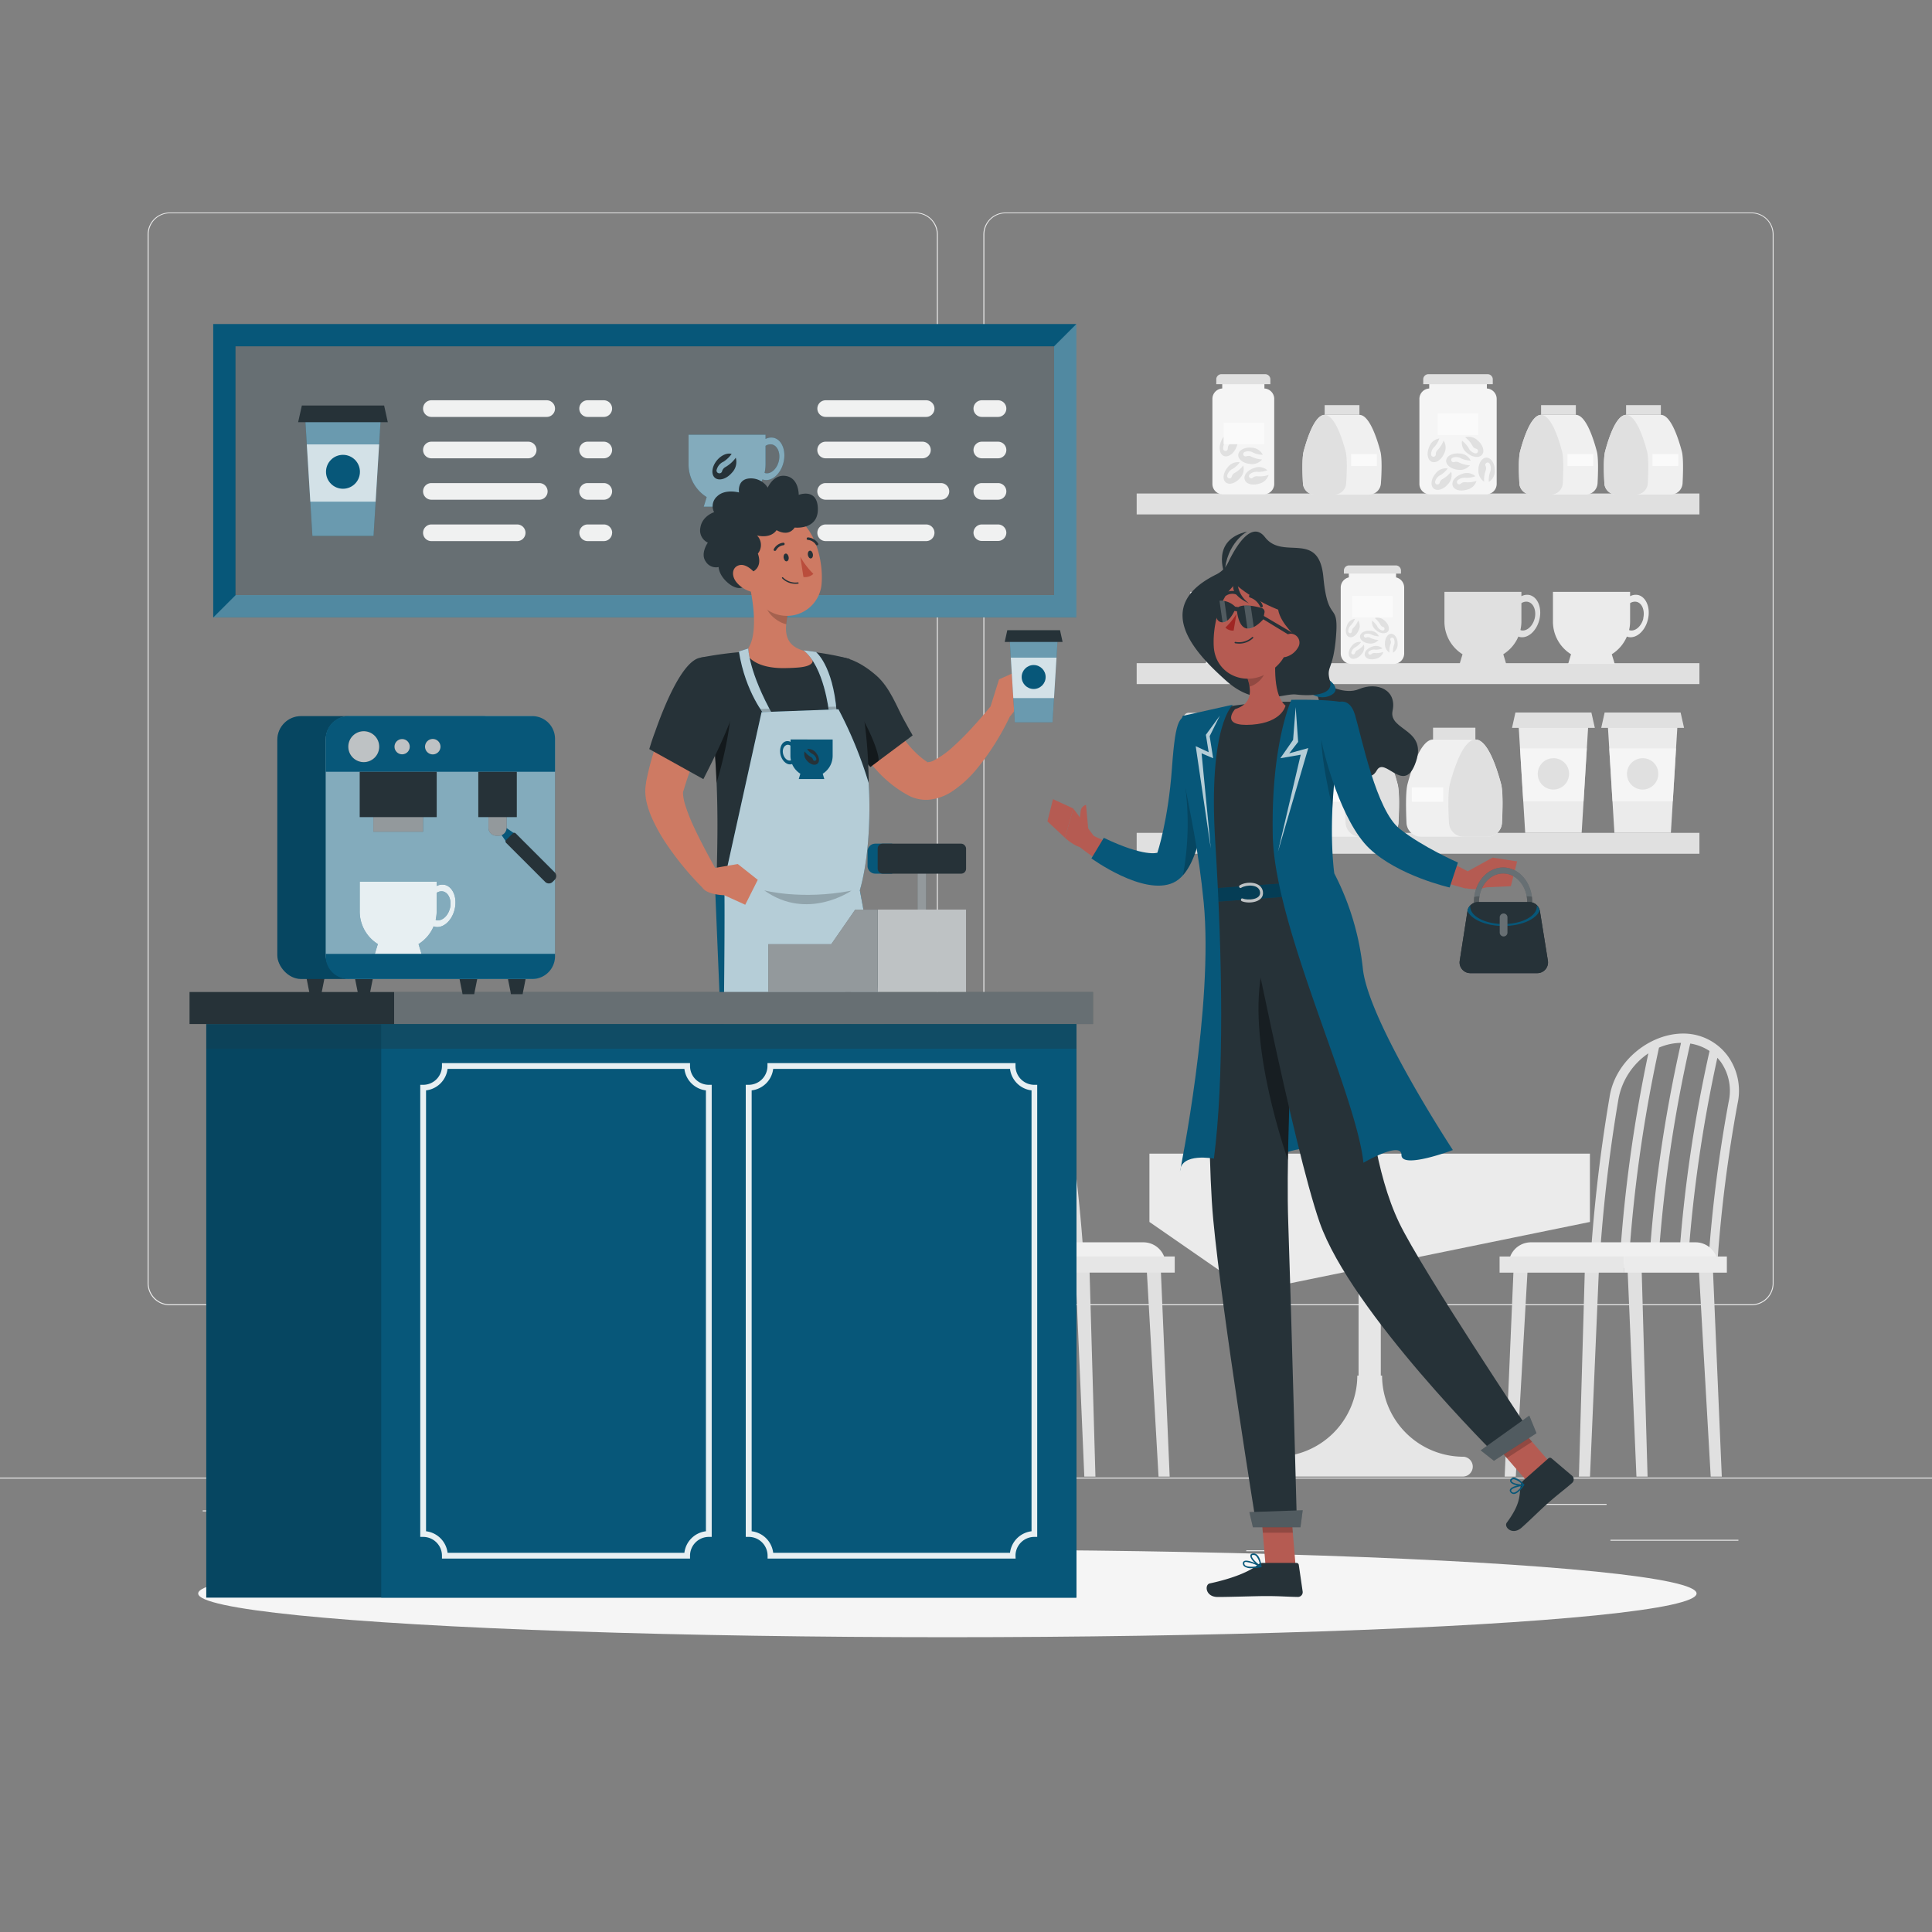 <svg xmlns="http://www.w3.org/2000/svg" viewBox="0 0 500 500"><rect x="0" y="0" width="500" height="500" fill="#808080" stroke="none"/><g id="freepik--background-complete--inject-10"><rect x="416.78" y="398.49" width="33.12" height="0.25" style="fill:#ebebeb"></rect><rect x="322.53" y="401.21" width="8.69" height="0.25" style="fill:#ebebeb"></rect><rect x="396.59" y="389.21" width="19.19" height="0.25" style="fill:#ebebeb"></rect><rect x="52.46" y="390.89" width="43.19" height="0.25" style="fill:#ebebeb"></rect><rect x="104.56" y="390.89" width="6.33" height="0.25" style="fill:#ebebeb"></rect><rect x="131.47" y="395.11" width="93.68" height="0.25" style="fill:#ebebeb"></rect><path d="M237,337.8H43.92a5.71,5.71,0,0,1-5.71-5.71V60.66A5.71,5.71,0,0,1,43.92,55H237a5.71,5.71,0,0,1,5.71,5.71V332.09A5.71,5.71,0,0,1,237,337.8ZM43.92,55.2a5.47,5.47,0,0,0-5.46,5.46V332.09a5.47,5.47,0,0,0,5.46,5.46H237a5.47,5.47,0,0,0,5.46-5.46V60.66A5.47,5.47,0,0,0,237,55.2Z" style="fill:#ebebeb"></path><path d="M453.31,337.8H260.21a5.72,5.72,0,0,1-5.71-5.71V60.66A5.72,5.72,0,0,1,260.21,55h193.1A5.71,5.71,0,0,1,459,60.66V332.09A5.71,5.71,0,0,1,453.31,337.8ZM260.21,55.2a5.47,5.47,0,0,0-5.46,5.46V332.09a5.47,5.47,0,0,0,5.46,5.46h193.1a5.47,5.47,0,0,0,5.46-5.46V60.66a5.47,5.47,0,0,0-5.46-5.46Z" style="fill:#ebebeb"></path><rect y="382.4" width="500" height="0.25" style="fill:#ebebeb"></rect><rect x="294.17" y="215.54" width="145.64" height="5.41" style="fill:#e0e0e0"></rect><rect x="294.17" y="171.63" width="145.64" height="5.41" style="fill:#e0e0e0"></rect><rect x="294.17" y="127.72" width="145.64" height="5.41" style="fill:#e0e0e0"></rect><path d="M361.3,149.43v-1.67H349.07v1.67a2.7,2.7,0,0,0-2.09,2.63v17.06a2.71,2.71,0,0,0,2.71,2.71h11a2.71,2.71,0,0,0,2.71-2.71V152.06A2.7,2.7,0,0,0,361.3,149.43Z" style="fill:#f5f5f5"></path><path d="M349.13,146.33h12.11a1.33,1.33,0,0,1,1.33,1.33v.79a0,0,0,0,1,0,0H347.8a0,0,0,0,1,0,0v-.79A1.33,1.33,0,0,1,349.13,146.33Z" style="fill:#e0e0e0"></path><rect x="349.94" y="154.25" width="10.5" height="5.54" style="fill:#fafafa"></rect><path d="M384.8,100.54v-2H369.88v2a2.7,2.7,0,0,0-2.54,2.69v22a2.71,2.71,0,0,0,2.71,2.71h14.58a2.71,2.71,0,0,0,2.71-2.71v-22A2.7,2.7,0,0,0,384.8,100.54Z" style="fill:#f5f5f5"></path><path d="M369.67,96.84H385a1.33,1.33,0,0,1,1.33,1.33v1.25a0,0,0,0,1,0,0h-18a0,0,0,0,1,0,0V98.17A1.33,1.33,0,0,1,369.67,96.84Z" style="fill:#e0e0e0"></path><rect x="372.09" y="107.03" width="10.5" height="5.54" style="fill:#fafafa"></rect><path d="M373.3,124a1.55,1.55,0,0,0-.74,1,.59.59,0,0,1-.66.38h0a.6.6,0,0,1-.47-.8,2.61,2.61,0,0,1,1.47-1.69,6.64,6.64,0,0,0,1.76-1.65,3.27,3.27,0,0,0-3.18,1.37c-1.14,1.36-1.34,3.07-.44,3.82s2.54.25,3.68-1.11a3.38,3.38,0,0,0,.84-3.26A7.29,7.29,0,0,1,373.3,124Z" style="fill:#e0e0e0"></path><path d="M377.53,119.66a1.57,1.57,0,0,0-1.21-.06.59.59,0,0,1-.69-.33h0a.61.61,0,0,1,.39-.84,2.64,2.64,0,0,1,2.23.26,6.72,6.72,0,0,0,2.36.52,3.26,3.26,0,0,0-2.93-1.85c-1.77-.17-3.3.63-3.41,1.79s1.24,2.24,3,2.41a3.36,3.36,0,0,0,3.16-1.15A7.14,7.14,0,0,1,377.53,119.66Z" style="fill:#e0e0e0"></path><path d="M384.51,121.73a1.54,1.54,0,0,0-.08-1.22.6.6,0,0,1,.26-.72h0a.61.61,0,0,1,.88.3,2.66,2.66,0,0,1,0,2.24,6.7,6.7,0,0,0-.26,2.4,3.26,3.26,0,0,0,1.52-3.11c0-1.78-1-3.2-2.15-3.19s-2.09,1.47-2.07,3.24a3.38,3.38,0,0,0,1.49,3A7,7,0,0,1,384.51,121.73Z" style="fill:#e0e0e0"></path><path d="M372,116.51a1.56,1.56,0,0,0-.42,1.14.6.6,0,0,1-.53.55h0a.6.6,0,0,1-.68-.63,2.64,2.64,0,0,1,.93-2,6.63,6.63,0,0,0,1.21-2.09,3.26,3.26,0,0,0-2.65,2.23c-.71,1.63-.41,3.33.66,3.79s2.51-.49,3.21-2.12a3.34,3.34,0,0,0-.13-3.37A7,7,0,0,1,372,116.51Z" style="fill:#e0e0e0"></path><path d="M381.11,115.43c.12.36.58.6,1,.74a.6.6,0,0,1,.38.67h0a.61.61,0,0,1-.81.46,2.66,2.66,0,0,1-1.68-1.48,6.71,6.71,0,0,0-1.64-1.77,3.27,3.27,0,0,0,1.35,3.19c1.36,1.15,3.07,1.35,3.82.46s.27-2.54-1.09-3.69a3.38,3.38,0,0,0-3.26-.85A7.2,7.2,0,0,1,381.11,115.43Z" style="fill:#e0e0e0"></path><path d="M379.15,124.79a1.55,1.55,0,0,0-1.14.41.6.6,0,0,1-.77,0h0a.61.61,0,0,1,.05-.93,2.63,2.63,0,0,1,2.15-.61,6.62,6.62,0,0,0,2.38-.41,3.25,3.25,0,0,0-3.41-.6c-1.7.52-2.81,1.84-2.47,3s2,1.6,3.69,1.08a3.34,3.34,0,0,0,2.49-2.27A7.14,7.14,0,0,1,379.15,124.79Z" style="fill:#e0e0e0"></path><path d="M322.75,188.16v-1.95H307.83v1.95a2.7,2.7,0,0,0-2.54,2.69v22a2.7,2.7,0,0,0,2.7,2.71h14.59a2.71,2.71,0,0,0,2.71-2.71v-22A2.7,2.7,0,0,0,322.75,188.16Z" style="fill:#f5f5f5"></path><path d="M307.62,184.46H323a1.33,1.33,0,0,1,1.33,1.33V187a0,0,0,0,1,0,0h-18a0,0,0,0,1,0,0v-1.25A1.33,1.33,0,0,1,307.62,184.46Z" style="fill:#e0e0e0"></path><rect x="310.04" y="194.64" width="10.5" height="5.54" style="fill:#fafafa"></rect><path d="M311.25,211.58c-.36.12-.6.58-.74,1a.6.6,0,0,1-.67.38h0a.6.6,0,0,1-.46-.8,2.61,2.61,0,0,1,1.47-1.69,6.64,6.64,0,0,0,1.76-1.65,3.24,3.24,0,0,0-3.18,1.37c-1.14,1.36-1.34,3.07-.45,3.82s2.55.25,3.69-1.11a3.36,3.36,0,0,0,.83-3.27A7.08,7.08,0,0,1,311.25,211.58Z" style="fill:#e0e0e0"></path><path d="M315.48,207.28a1.52,1.52,0,0,0-1.21-.06.61.61,0,0,1-.7-.33h0a.61.61,0,0,1,.4-.84,2.65,2.65,0,0,1,2.23.26,7,7,0,0,0,2.36.52,3.29,3.29,0,0,0-2.94-1.85c-1.76-.17-3.29.63-3.4,1.79s1.23,2.24,3,2.41a3.39,3.39,0,0,0,3.17-1.16A7.1,7.1,0,0,1,315.48,207.28Z" style="fill:#e0e0e0"></path><path d="M322.45,209.34a1.52,1.52,0,0,0-.07-1.21.6.6,0,0,1,.26-.72h0a.59.59,0,0,1,.87.3,2.62,2.62,0,0,1,0,2.24,6.66,6.66,0,0,0-.26,2.4,3.26,3.26,0,0,0,1.52-3.11c0-1.78-1-3.21-2.15-3.19s-2.1,1.47-2.07,3.24a3.35,3.35,0,0,0,1.49,3A7.16,7.16,0,0,1,322.45,209.34Z" style="fill:#e0e0e0"></path><path d="M309.94,204.13a1.52,1.52,0,0,0-.42,1.14.61.61,0,0,1-.54.55h0a.59.59,0,0,1-.67-.63,2.63,2.63,0,0,1,.92-2,6.42,6.42,0,0,0,1.22-2.09,3.29,3.29,0,0,0-2.66,2.23c-.7,1.63-.4,3.32.67,3.79s2.51-.49,3.21-2.12a3.39,3.39,0,0,0-.13-3.37A7.21,7.21,0,0,1,309.94,204.13Z" style="fill:#e0e0e0"></path><path d="M319.05,203.05a1.55,1.55,0,0,0,1,.74.61.61,0,0,1,.38.67h0a.61.61,0,0,1-.81.46,2.66,2.66,0,0,1-1.68-1.48,6.71,6.71,0,0,0-1.64-1.77,3.27,3.27,0,0,0,1.35,3.19c1.36,1.14,3.07,1.35,3.82.46s.27-2.54-1.09-3.69a3.38,3.38,0,0,0-3.26-.85A7.16,7.16,0,0,1,319.05,203.05Z" style="fill:#e0e0e0"></path><path d="M317.1,212.41a1.55,1.55,0,0,0-1.15.41.58.58,0,0,1-.76,0h0a.59.59,0,0,1,.05-.92,2.63,2.63,0,0,1,2.15-.61,6.65,6.65,0,0,0,2.38-.41,3.27,3.27,0,0,0-3.42-.6c-1.7.52-2.8,1.84-2.46,3s2,1.6,3.69,1.09a3.39,3.39,0,0,0,2.49-2.27A7.18,7.18,0,0,1,317.1,212.41Z" style="fill:#e0e0e0"></path><path d="M351.21,168.32c-.28.09-.46.45-.57.75a.45.45,0,0,1-.52.29h0a.47.47,0,0,1-.36-.62,2.08,2.08,0,0,1,1.14-1.31,5.09,5.09,0,0,0,1.37-1.28,2.55,2.55,0,0,0-2.47,1.07c-.88,1.05-1,2.38-.34,3s2,.19,2.85-.87a2.58,2.58,0,0,0,.65-2.52A5.43,5.43,0,0,1,351.21,168.32Z" style="fill:#e0e0e0"></path><path d="M354.5,165a1.24,1.24,0,0,0-.95,0,.46.46,0,0,1-.53-.26h0a.46.46,0,0,1,.31-.65,2,2,0,0,1,1.72.2,5.25,5.25,0,0,0,1.83.4,2.54,2.54,0,0,0-2.27-1.43c-1.37-.13-2.56.49-2.64,1.39s.95,1.74,2.33,1.87a2.62,2.62,0,0,0,2.45-.9A5.31,5.31,0,0,1,354.5,165Z" style="fill:#e0e0e0"></path><path d="M359.9,166.59a1.15,1.15,0,0,0-.06-.94.48.48,0,0,1,.2-.57h0a.47.47,0,0,1,.68.24,2,2,0,0,1,0,1.73,5.06,5.06,0,0,0-.2,1.87,2.56,2.56,0,0,0,1.18-2.42c0-1.37-.77-2.48-1.67-2.47s-1.62,1.14-1.61,2.52a2.61,2.61,0,0,0,1.16,2.34A5.33,5.33,0,0,1,359.9,166.59Z" style="fill:#e0e0e0"></path><path d="M350.2,162.54a1.2,1.2,0,0,0-.33.88.47.47,0,0,1-.41.44h0a.47.47,0,0,1-.52-.5,2,2,0,0,1,.71-1.58,5,5,0,0,0,1-1.61,2.5,2.5,0,0,0-2.06,1.72c-.55,1.26-.32,2.58.51,2.94s1.95-.38,2.49-1.65a2.58,2.58,0,0,0-.1-2.6A5.42,5.42,0,0,1,350.2,162.54Z" style="fill:#e0e0e0"></path><path d="M357.26,161.7a1.21,1.21,0,0,0,.75.58.46.46,0,0,1,.29.52h0a.45.45,0,0,1-.62.35,2,2,0,0,1-1.3-1.14,5.19,5.19,0,0,0-1.27-1.38,2.55,2.55,0,0,0,1.05,2.48c1,.89,2.37,1,3,.36s.2-2-.85-2.86a2.61,2.61,0,0,0-2.53-.66A5.47,5.47,0,0,1,357.26,161.7Z" style="fill:#e0e0e0"></path><path d="M355.75,169a1.2,1.2,0,0,0-.89.32.44.44,0,0,1-.59,0h0a.46.46,0,0,1,0-.71,2,2,0,0,1,1.67-.47,5.31,5.31,0,0,0,1.85-.33,2.56,2.56,0,0,0-2.65-.46c-1.32.4-2.17,1.43-1.91,2.29s1.55,1.24,2.86.84a2.59,2.59,0,0,0,1.93-1.76A5.29,5.29,0,0,1,355.75,169Z" style="fill:#e0e0e0"></path><path d="M327.23,100.54v-2H316.31v2a2.7,2.7,0,0,0-2.54,2.69v22a2.7,2.7,0,0,0,2.7,2.71h10.59a2.71,2.71,0,0,0,2.71-2.71v-22A2.7,2.7,0,0,0,327.23,100.54Z" style="fill:#f5f5f5"></path><path d="M316.1,96.84h11.34a1.33,1.33,0,0,1,1.33,1.33v1.25a0,0,0,0,1,0,0h-14a0,0,0,0,1,0,0V98.17A1.33,1.33,0,0,1,316.1,96.84Z" style="fill:#e0e0e0"></path><path d="M319.49,122.41a1.58,1.58,0,0,0-.74,1,.6.6,0,0,1-.67.38h0a.6.6,0,0,1-.46-.8,2.61,2.61,0,0,1,1.47-1.69,6.47,6.47,0,0,0,1.76-1.65,3.26,3.26,0,0,0-3.18,1.37c-1.14,1.37-1.34,3.08-.45,3.82s2.55.25,3.69-1.11a3.34,3.34,0,0,0,.83-3.26A7.16,7.16,0,0,1,319.49,122.41Z" style="fill:#e0e0e0"></path><path d="M323.72,118.11a1.53,1.53,0,0,0-1.21,0,.62.62,0,0,1-.7-.34h0a.61.61,0,0,1,.4-.84,2.65,2.65,0,0,1,2.23.26,6.5,6.5,0,0,0,2.36.52,3.29,3.29,0,0,0-2.94-1.85c-1.76-.17-3.29.64-3.4,1.8s1.23,2.23,3,2.4a3.38,3.38,0,0,0,3.17-1.15A7.09,7.09,0,0,1,323.72,118.11Z" style="fill:#e0e0e0"></path><path d="M318.18,115a1.52,1.52,0,0,0-.42,1.14.62.62,0,0,1-.54.56h0a.6.6,0,0,1-.67-.64,2.61,2.61,0,0,1,.93-2,6.68,6.68,0,0,0,1.21-2.08,3.27,3.27,0,0,0-2.66,2.22c-.7,1.63-.4,3.33.67,3.79s2.51-.49,3.21-2.12a3.37,3.37,0,0,0-.13-3.36A7.16,7.16,0,0,1,318.18,115Z" style="fill:#e0e0e0"></path><path d="M325.34,123.25a1.55,1.55,0,0,0-1.15.41.6.6,0,0,1-.76,0h0a.6.6,0,0,1,.05-.93,2.62,2.62,0,0,1,2.15-.6,7,7,0,0,0,2.38-.42,3.29,3.29,0,0,0-3.42-.6c-1.7.52-2.8,1.84-2.46,3s2,1.6,3.69,1.08a3.36,3.36,0,0,0,2.49-2.27A7.21,7.21,0,0,1,325.34,123.25Z" style="fill:#e0e0e0"></path><rect x="316.66" y="109.42" width="10.5" height="5.54" style="fill:#fafafa"></rect><path d="M413.25,116.79c-.7-2.63-2.7-9.42-5.42-9.42h-9c-2.72,0-4.72,6.79-5.42,9.42-.45,1.67-.34,5.57-.2,8.3A3.09,3.09,0,0,0,396.3,128h14.06a3.09,3.09,0,0,0,3.09-2.92C413.59,122.36,413.7,118.46,413.25,116.79Z" style="fill:#f0f0f0"></path><path d="M404.25,116.79c-.7-2.63-2.7-9.42-5.42-9.42s-4.72,6.79-5.42,9.42c-.45,1.67-.34,5.57-.2,8.3A3.09,3.09,0,0,0,396.3,128h5.06a3.09,3.09,0,0,0,3.09-2.92C404.59,122.36,404.7,118.46,404.25,116.79Z" style="fill:#e0e0e0"></path><rect x="398.83" y="104.85" width="9" height="2.51" style="fill:#e0e0e0"></rect><rect x="405.66" y="117.51" width="6.67" height="3.08" style="fill:#fafafa"></rect><path d="M357.24,116.79c-.7-2.63-2.71-9.42-5.42-9.42h-9c-2.72,0-4.72,6.79-5.43,9.42-.44,1.67-.34,5.57-.19,8.3a3.09,3.09,0,0,0,3.09,2.92h14a3.09,3.09,0,0,0,3.09-2.92C357.58,122.36,357.69,118.46,357.24,116.79Z" style="fill:#f0f0f0"></path><path d="M348.24,116.79c-.7-2.63-2.71-9.42-5.42-9.42s-4.72,6.79-5.43,9.42c-.44,1.67-.34,5.57-.19,8.3a3.09,3.09,0,0,0,3.09,2.92h5a3.09,3.09,0,0,0,3.09-2.92C348.58,122.36,348.69,118.46,348.24,116.79Z" style="fill:#e0e0e0"></path><rect x="342.82" y="104.85" width="9" height="2.51" style="fill:#e0e0e0"></rect><rect x="349.65" y="117.51" width="6.67" height="3.08" style="fill:#fafafa"></rect><path d="M435.25,116.79c-.7-2.63-2.7-9.42-5.42-9.42h-9c-2.72,0-4.72,6.79-5.42,9.42-.45,1.67-.34,5.57-.2,8.3A3.09,3.09,0,0,0,418.3,128h14.06a3.09,3.09,0,0,0,3.09-2.92C435.59,122.36,435.7,118.46,435.25,116.79Z" style="fill:#f0f0f0"></path><path d="M426.25,116.79c-.7-2.63-2.7-9.42-5.42-9.42s-4.72,6.79-5.42,9.42c-.45,1.67-.34,5.57-.2,8.3A3.09,3.09,0,0,0,418.3,128h5.06a3.09,3.09,0,0,0,3.09-2.92C426.59,122.36,426.7,118.46,426.25,116.79Z" style="fill:#e0e0e0"></path><rect x="420.83" y="104.85" width="9" height="2.51" style="fill:#e0e0e0"></rect><rect x="427.66" y="117.51" width="6.67" height="3.08" style="fill:#fafafa"></rect><path d="M364.28,202.86c.85-3.19,3.29-11.47,6.6-11.47h11c3.31,0,5.74,8.28,6.6,11.47.54,2,.41,6.79.24,10.12a3.76,3.76,0,0,1-3.77,3.55H367.8A3.76,3.76,0,0,1,364,213C363.86,209.65,363.73,204.91,364.28,202.86Z" style="fill:#f0f0f0"></path><path d="M375.24,202.86c.85-3.19,3.29-11.47,6.6-11.47s5.74,8.28,6.6,11.47c.54,2,.41,6.79.24,10.12a3.76,3.76,0,0,1-3.77,3.55h-6.15A3.75,3.75,0,0,1,375,213C374.82,209.65,374.69,204.91,375.24,202.86Z" style="fill:#e0e0e0"></path><rect x="370.88" y="188.33" width="10.96" height="3.06" transform="translate(752.71 379.72) rotate(180)" style="fill:#e0e0e0"></rect><rect x="365.4" y="203.75" width="8.12" height="3.75" transform="translate(738.91 411.26) rotate(180)" style="fill:#fafafa"></rect><path d="M337.49,202.86c.85-3.19,3.29-11.47,6.6-11.47h11c3.31,0,5.75,8.28,6.6,11.47.55,2,.42,6.79.24,10.12a3.76,3.76,0,0,1-3.77,3.55H341a3.76,3.76,0,0,1-3.76-3.55C337.07,209.65,336.94,204.91,337.49,202.86Z" style="fill:#f0f0f0"></path><path d="M348.45,202.86c.85-3.19,3.29-11.47,6.6-11.47s5.75,8.28,6.6,11.47c.55,2,.42,6.79.24,10.12a3.76,3.76,0,0,1-3.77,3.55H352a3.76,3.76,0,0,1-3.76-3.55C348,209.65,347.9,204.91,348.45,202.86Z" style="fill:#e0e0e0"></path><rect x="344.09" y="188.33" width="10.96" height="3.06" transform="translate(699.14 379.72) rotate(180)" style="fill:#e0e0e0"></rect><rect x="338.61" y="203.75" width="8.12" height="3.75" transform="translate(685.34 411.26) rotate(180)" style="fill:#fafafa"></rect><path d="M395.87,154a3.13,3.13,0,0,0-2.13.3v-1.12H373.82v7.7a9.94,9.94,0,0,0,4.68,8.44l-.75,2.5H389.8l-.75-2.5a10,10,0,0,0,3.91-4.59,1.28,1.28,0,0,0,.27.11c2.12.52,4.43-1.49,5.16-4.48S398,154.55,395.87,154Zm1.3,6.06c-.5,2-2.07,3.41-3.52,3.06a1.22,1.22,0,0,1-.17-.07,9.69,9.69,0,0,0,.26-2.17V156.1a2.21,2.21,0,0,1,1.71-.34C396.9,156.11,397.67,158.06,397.17,160.1Z" style="fill:#e0e0e0"></path><path d="M424,154a3.13,3.13,0,0,0-2.13.3v-1.12H401.9v7.7a9.94,9.94,0,0,0,4.68,8.44l-.75,2.5h12.06l-.76-2.5a10,10,0,0,0,3.91-4.59,1.53,1.53,0,0,0,.27.11c2.12.52,4.43-1.49,5.16-4.48S426.07,154.55,424,154Zm1.3,6.06c-.5,2-2.07,3.41-3.52,3.06a1.22,1.22,0,0,1-.17-.07,9.69,9.69,0,0,0,.26-2.17V156.1a2.21,2.21,0,0,1,1.71-.34C425,156.11,425.75,158.06,425.25,160.1Z" style="fill:#ebebeb"></path><path d="M330.11,154a3.13,3.13,0,0,0-2.13.3v-1.12H308.06v7.7a9.94,9.94,0,0,0,4.68,8.44l-.75,2.5h12.06l-.76-2.5a10,10,0,0,0,3.91-4.59,1.53,1.53,0,0,0,.27.11c2.12.52,4.43-1.49,5.16-4.48S332.23,154.55,330.11,154Zm1.3,6.06c-.5,2-2.07,3.41-3.52,3.06a1.22,1.22,0,0,1-.17-.07,9.69,9.69,0,0,0,.26-2.17V156.1a2.21,2.21,0,0,1,1.71-.34C331.14,156.11,331.91,158.06,331.41,160.1Z" style="fill:#ebebeb"></path><polygon points="409.33 215.54 394.72 215.54 392.95 186.68 411.1 186.68 409.33 215.54" style="fill:#ebebeb"></polygon><polygon points="412.74 188.37 391.31 188.37 392.19 184.4 411.85 184.4 412.74 188.37" style="fill:#e0e0e0"></polygon><polygon points="409.83 207.37 410.67 193.68 393.38 193.68 394.22 207.37 409.83 207.37" style="fill:#fafafa;opacity:0.7"></polygon><path d="M406.07,200.23a4.05,4.05,0,1,1-4.05-4A4,4,0,0,1,406.07,200.23Z" style="fill:#e0e0e0"></path><polygon points="432.42 215.54 417.81 215.54 416.04 186.68 434.19 186.68 432.42 215.54" style="fill:#ebebeb"></polygon><polygon points="435.83 188.37 414.4 188.37 415.28 184.4 434.94 184.4 435.83 188.37" style="fill:#e0e0e0"></polygon><polygon points="432.92 207.37 433.76 193.68 416.47 193.68 417.31 207.37 432.92 207.37" style="fill:#fafafa;opacity:0.7"></polygon><path d="M429.16,200.23a4.05,4.05,0,1,1-4.05-4A4,4,0,0,1,429.16,200.23Z" style="fill:#e0e0e0"></path><rect x="351.6" y="323.43" width="5.75" height="41.5" style="fill:#e6e6e6"></rect><polygon points="411.47 316.24 323.47 334.24 297.47 316.24 297.47 298.56 411.47 298.56 411.47 316.24" style="fill:#ebebeb"></polygon><path d="M351.27,356A21.06,21.06,0,0,1,330.21,377h0a2.57,2.57,0,0,0,0,5.13h48.53a2.57,2.57,0,0,0,0-5.13A21.06,21.06,0,0,1,357.68,356Z" style="fill:#e6e6e6"></path><path d="M273.26,284.41A403.47,403.47,0,0,1,278.31,329l2.35-.2a409.21,409.21,0,0,0-5.09-44.85c-1.42-9.58-11-17.06-20.17-16.43a14.22,14.22,0,0,0-10.55,5.94,15.35,15.35,0,0,0-2.41,12.17,367.07,367.07,0,0,1,5.17,40.46l2.35-.15a369.68,369.68,0,0,0-5.21-40.77,13,13,0,0,1,2-10.3,12.31,12.31,0,0,1,.92-1.11,362.46,362.46,0,0,1,7.61,53.06l2.35-.17A358,358,0,0,0,249.68,272a12.46,12.46,0,0,1,5-1.93A364.79,364.79,0,0,1,263,327.51l2.35-.18a367.27,367.27,0,0,0-8.3-57.44,15,15,0,0,1,5.71,1.23,372.76,372.76,0,0,1,7.91,57.11l2.36-.18a377.69,377.69,0,0,0-7.51-55.44A18.33,18.33,0,0,1,273.26,284.41Z" style="fill:#e0e0e0"></path><path d="M301.66,327.26h-54.1a5.75,5.75,0,0,1,5.75-5.75h42.6a5.75,5.75,0,0,1,5.75,5.75Z" style="fill:#f0f0f0"></path><polygon points="249.39 382.15 246.52 382.15 248.87 327.26 252.53 327.26 249.39 382.15" style="fill:#e0e0e0"></polygon><polygon points="268.6 382.15 265.73 382.15 267.3 327.26 270.95 327.26 268.6 382.15" style="fill:#e0e0e0"></polygon><polygon points="283.5 382.15 280.62 382.15 278.27 327.26 281.93 327.26 283.5 382.15" style="fill:#e0e0e0"></polygon><polygon points="302.71 382.15 299.83 382.15 296.7 327.26 300.36 327.26 302.71 382.15" style="fill:#e0e0e0"></polygon><rect x="271.87" y="325.17" width="32.15" height="4.18" style="fill:#e6e6e6"></rect><rect x="245.2" y="325.17" width="26.67" height="4.18" style="fill:#ebebeb"></rect><path d="M418.86,284.41A403.47,403.47,0,0,0,413.81,329l-2.36-.2a406.8,406.8,0,0,1,5.1-44.85c1.42-9.58,11-17.06,20.16-16.43a14.24,14.24,0,0,1,10.56,5.94,15.39,15.39,0,0,1,2.41,12.17,367.07,367.07,0,0,0-5.17,40.46l-2.35-.15a369.68,369.68,0,0,1,5.21-40.77,13,13,0,0,0-2-10.3,14.26,14.26,0,0,0-.92-1.11,363.84,363.84,0,0,0-7.62,53.06l-2.35-.17A359.26,359.26,0,0,1,442.43,272a12.41,12.41,0,0,0-5-1.93,364.79,364.79,0,0,0-8.32,57.44l-2.35-.18a367.25,367.25,0,0,1,8.29-57.44,14.86,14.86,0,0,0-5.7,1.23,374,374,0,0,0-7.92,57.11l-2.35-.18a377.69,377.69,0,0,1,7.51-55.44A18.29,18.29,0,0,0,418.86,284.41Z" style="fill:#e0e0e0"></path><path d="M390.45,327.26h54.11a5.76,5.76,0,0,0-5.75-5.75h-42.6a5.76,5.76,0,0,0-5.76,5.75Z" style="fill:#f0f0f0"></path><polygon points="442.73 382.15 445.6 382.15 443.25 327.26 439.59 327.26 442.73 382.15" style="fill:#e0e0e0"></polygon><polygon points="423.51 382.15 426.39 382.15 424.82 327.26 421.16 327.26 423.51 382.15" style="fill:#e0e0e0"></polygon><polygon points="408.62 382.15 411.49 382.15 413.85 327.26 410.19 327.26 408.62 382.15" style="fill:#e0e0e0"></polygon><polygon points="389.41 382.15 392.28 382.15 395.42 327.26 391.76 327.26 389.41 382.15" style="fill:#e0e0e0"></polygon><rect x="388.1" y="325.17" width="32.15" height="4.18" transform="translate(808.34 654.53) rotate(180)" style="fill:#e6e6e6"></rect><rect x="420.25" y="325.17" width="26.67" height="4.18" transform="translate(867.16 654.53) rotate(180)" style="fill:#ebebeb"></rect></g><g id="freepik--Shadow--inject-10"><ellipse id="freepik--path--inject-10" cx="245.18" cy="412.39" rx="193.89" ry="11.32" style="fill:#f5f5f5"></ellipse></g><g id="freepik--menu-board--inject-10"><rect x="55.18" y="83.86" width="223.37" height="75.91" style="fill:#075779"></rect><rect x="60.95" y="89.63" width="211.84" height="64.38" style="fill:#263238"></rect><rect x="60.95" y="89.63" width="211.84" height="64.38" style="fill:#fff;opacity:0.3"></rect><path d="M272.79,89.63V154H61l-5.77,5.76H278.56V83.86Z" style="fill:#fff;opacity:0.3"></path><path d="M141.48,107.9H111.64a2.16,2.16,0,0,1-2.15-2.16h0a2.15,2.15,0,0,1,2.15-2.15h29.84a2.16,2.16,0,0,1,2.16,2.15h0A2.16,2.16,0,0,1,141.48,107.9Zm16.93-2.16h0a2.15,2.15,0,0,0-2.15-2.15h-4.19a2.15,2.15,0,0,0-2.15,2.15h0a2.16,2.16,0,0,0,2.15,2.16h4.19A2.16,2.16,0,0,0,158.41,105.74Zm-19.56,10.72h0a2.15,2.15,0,0,0-2.15-2.15H111.64a2.15,2.15,0,0,0-2.15,2.15h0a2.15,2.15,0,0,0,2.15,2.15H136.7A2.15,2.15,0,0,0,138.85,116.46Zm19.56,0h0a2.15,2.15,0,0,0-2.15-2.15h-4.19a2.15,2.15,0,0,0-2.15,2.15h0a2.15,2.15,0,0,0,2.15,2.15h4.19A2.15,2.15,0,0,0,158.41,116.46Zm-16.69,10.71h0a2.15,2.15,0,0,0-2.15-2.15H111.64a2.15,2.15,0,0,0-2.15,2.15h0a2.16,2.16,0,0,0,2.15,2.16h27.93A2.16,2.16,0,0,0,141.72,127.17Zm16.69,0h0a2.15,2.15,0,0,0-2.15-2.15h-4.19a2.15,2.15,0,0,0-2.15,2.15h0a2.16,2.16,0,0,0,2.15,2.16h4.19A2.16,2.16,0,0,0,158.41,127.17ZM136,137.89h0a2.16,2.16,0,0,0-2.15-2.16H111.64a2.16,2.16,0,0,0-2.15,2.16h0a2.15,2.15,0,0,0,2.15,2.15h22.19A2.15,2.15,0,0,0,136,137.89Zm22.43,0h0a2.16,2.16,0,0,0-2.15-2.16h-4.19a2.16,2.16,0,0,0-2.15,2.16h0a2.15,2.15,0,0,0,2.15,2.15h4.19A2.15,2.15,0,0,0,158.41,137.89Z" style="fill:#fff;opacity:0.9"></path><path d="M239.68,107.9h-26a2.16,2.16,0,0,1-2.15-2.16h0a2.15,2.15,0,0,1,2.15-2.15h26a2.16,2.16,0,0,1,2.16,2.15h0A2.16,2.16,0,0,1,239.68,107.9Zm20.76-2.16h0a2.15,2.15,0,0,0-2.15-2.15H254.1a2.16,2.16,0,0,0-2.16,2.15h0a2.16,2.16,0,0,0,2.16,2.16h4.19A2.16,2.16,0,0,0,260.44,105.74Zm-19.56,10.72h0a2.15,2.15,0,0,0-2.15-2.15H213.67a2.15,2.15,0,0,0-2.15,2.15h0a2.15,2.15,0,0,0,2.15,2.15h25.06A2.15,2.15,0,0,0,240.88,116.46Zm19.56,0h0a2.15,2.15,0,0,0-2.15-2.15H254.1a2.16,2.16,0,0,0-2.16,2.15h0a2.16,2.16,0,0,0,2.16,2.15h4.19A2.15,2.15,0,0,0,260.44,116.46Zm-14.78,10.71h0a2.15,2.15,0,0,0-2.15-2.15H213.67a2.15,2.15,0,0,0-2.15,2.15h0a2.16,2.16,0,0,0,2.15,2.16h29.84A2.16,2.16,0,0,0,245.66,127.17Zm14.78,0h0a2.15,2.15,0,0,0-2.15-2.15H254.1a2.16,2.16,0,0,0-2.16,2.15h0a2.16,2.16,0,0,0,2.16,2.16h4.19A2.16,2.16,0,0,0,260.44,127.17Zm-18.6,10.72h0a2.16,2.16,0,0,0-2.16-2.16h-26a2.16,2.16,0,0,0-2.15,2.16h0a2.15,2.15,0,0,0,2.15,2.15h26A2.16,2.16,0,0,0,241.84,137.89Zm18.6,0h0a2.16,2.16,0,0,0-2.15-2.16H254.1a2.16,2.16,0,0,0-2.16,2.16h0A2.16,2.16,0,0,0,254.1,140h4.19A2.15,2.15,0,0,0,260.44,137.89Z" style="fill:#fff;opacity:0.9"></path><polygon points="96.67 138.68 80.85 138.68 78.94 107.42 98.58 107.42 96.67 138.68" style="fill:#075779"></polygon><polygon points="96.67 138.68 80.85 138.68 78.94 107.42 98.58 107.42 96.67 138.68" style="fill:#fff;opacity:0.4"></polygon><polygon points="100.36 109.26 77.16 109.26 78.12 104.95 99.41 104.95 100.36 109.26" style="fill:#263238"></polygon><polygon points="97.21 129.83 98.12 115.01 79.4 115.01 80.31 129.83 97.21 129.83" style="fill:#fff;opacity:0.7"></polygon><circle cx="88.76" cy="122.1" r="4.39" style="fill:#075779"></circle><path d="M200.26,113.31a3.15,3.15,0,0,0-2.14.3V112.5H178.2v7.7a10,10,0,0,0,4.69,8.44l-.76,2.5h12.06l-.75-2.5a10,10,0,0,0,3.9-4.59l.28.11c2.12.51,4.42-1.5,5.15-4.49S202.38,113.83,200.26,113.31Zm1.29,6.06c-.49,2-2.07,3.42-3.51,3.07l-.17-.07a10.31,10.31,0,0,0,.25-2.17v-4.82a2.24,2.24,0,0,1,1.72-.35C201.28,115.39,202.05,117.33,201.55,119.37Z" style="fill:#075779"></path><path d="M200.26,113.31a3.15,3.15,0,0,0-2.14.3V112.5H178.2v7.7a10,10,0,0,0,4.69,8.44l-.76,2.5h12.06l-.75-2.5a10,10,0,0,0,3.9-4.59l.28.11c2.12.51,4.42-1.5,5.15-4.49S202.38,113.83,200.26,113.31Zm1.29,6.06c-.49,2-2.07,3.42-3.51,3.07l-.17-.07a10.31,10.31,0,0,0,.25-2.17v-4.82a2.24,2.24,0,0,1,1.72-.35C201.28,115.39,202.05,117.33,201.55,119.37Z" style="fill:#fff;opacity:0.5"></path><path d="M187.73,120.88a1.81,1.81,0,0,0-.88,1.15.7.7,0,0,1-.79.45h0a.71.71,0,0,1-.56-1,3.17,3.17,0,0,1,1.75-2,8,8,0,0,0,2.1-2c-1.1-.34-2.65.28-3.79,1.64-1.35,1.62-1.59,3.65-.53,4.54s3,.3,4.39-1.32a4,4,0,0,0,1-3.88A8.5,8.5,0,0,1,187.73,120.88Z" style="fill:#263238"></path></g><g id="freepik--character-2--inject-10"><path d="M332.09,268.21l-2.73,31.64s8.08-4.85,14-1.35Z" style="fill:#075779"></path><path d="M343.39,177.19s4.63,2.7,8.32,1.15c4.76-2,9.84.25,8.69,5.58s9.6,4.59,5.75,14c-3,7.46-7.79-2.23-9.85,1.48-2.87,5.16-9.41-4.39-9.92-8.8S342.27,187,340.8,179Z" style="fill:#263238"></path><path d="M339.2,179.39a4.87,4.87,0,0,0,5.53.37c2.83-1.85-1.78-4.5-1.78-4.5Z" style="fill:#075779"></path><path d="M314.88,148.61a6.64,6.64,0,0,0,3-3.12c1.85-3.84,6-11,9.51-6.45,4.68,6.07,13.94-2,15.1,10.34s4,6,3.28,15.19-2.67,7.65-1.57,11.69c1.06,3.87-5.33,3.88-8.77,3.48s-10.08,3.58-18-3.48C309.79,169.45,297.51,157.13,314.88,148.61Z" style="fill:#263238"></path><path d="M304.29,194.67c-.07,2-.19,4.25-.39,6.38s-.43,4.32-.74,6.47a89.26,89.26,0,0,1-2.7,12.6l-.23.77a3.92,3.92,0,0,0-.15.52s0,.11-.71.14a18,18,0,0,1-5.5-.94,55.43,55.43,0,0,1-6.07-2.19c-2-.82-4.07-1.75-6-2.67l-2.26,3.55a60.61,60.61,0,0,0,12.1,7.39,22.6,22.6,0,0,0,7.67,2.08,10.23,10.23,0,0,0,2.58-.19,7.47,7.47,0,0,0,3-1.3,7.17,7.17,0,0,0,2.24-2.75c.27-.6.31-.77.43-1.07l.32-.85a74.43,74.43,0,0,0,3.65-13.77c.39-2.32.75-4.65,1-7,.11-1.17.2-2.35.26-3.53s.11-2.33.11-3.64Z" style="fill:#b55b52"></path><path d="M283.43,216.83l-5.67-7.6-2.13,7.6s3.55,3.5,6.64,2.54Z" style="fill:#b55b52"></path><path d="M281.06,208.3h0a1.87,1.87,0,0,0-1.38,1.59l-.47,3.7,2.45,1.16Z" style="fill:#b55b52"></path><polygon points="272.51 206.82 271.07 212.56 275.63 216.83 277.76 209.23 272.51 206.82" style="fill:#b55b52"></polygon><path d="M308.76,185.23c-3.39,0-4.48-.13-5.46,13.54s-3.77,21.91-3.77,21.91-3.2,1.25-13.87-3.85l-3.2,5.32s13.46,9.81,21.17,6.3,8.71-22.93,9.68-31C313.7,194.22,315.4,185.17,308.76,185.23Z" style="fill:#075779"></path><path d="M312.75,202.72l-2.06-6.49-3.87,7.92a74.11,74.11,0,0,1-.66,22.36C310.48,221.63,311.91,210.59,312.75,202.72Z" style="opacity:0.2"></path><polygon points="335.31 405.38 327.54 405.38 326.05 387.4 333.81 387.4 335.31 405.38" style="fill:#b55b52"></polygon><polygon points="402.24 379.78 395.73 384 383.85 370.27 390.37 366.05 402.24 379.78" style="fill:#b55b52"></polygon><path d="M394.2,383.2l6.53-5.78a.62.62,0,0,1,.82,0l5.31,4.51a1.25,1.25,0,0,1,0,1.86c-2.31,2-3.53,2.81-6.4,5.35-1.77,1.56-4.19,4-6.63,6.18s-4.71-.14-3.88-1.25c3.69-5,3.21-7,3.61-9.65A2,2,0,0,1,394.2,383.2Z" style="fill:#263238"></path><path d="M326.79,404.48h8.72a.61.61,0,0,1,.62.53l1,6.9a1.24,1.24,0,0,1-1.24,1.38c-3-.05-4.51-.23-8.34-.23-2.36,0-9.14.24-12.39.24s-3.44-3.22-2.08-3.51c6.08-1.31,10.37-3.11,12.42-4.83A2,2,0,0,1,326.79,404.48Z" style="fill:#263238"></path><polygon points="326.05 387.41 326.82 396.67 334.59 396.67 333.82 387.41 326.05 387.41" style="opacity:0.2"></polygon><polygon points="390.37 366.06 383.86 370.28 389.98 377.35 396.5 373.13 390.37 366.06" style="opacity:0.2"></polygon><path d="M306.44,185.59s-3.6,1.56,7.09,46.45L345,229.76c-1.46-12.76-2.05-20.65,2.16-47.36a93.84,93.84,0,0,0-13.48-.79,100.73,100.73,0,0,0-14.28,1C313.29,183.66,306.44,185.59,306.44,185.59Z" style="fill:#263238"></path><path d="M330.32,168c-.51,4.26-.78,12,2.37,14.62,0,0-.84,4.35-8.66,4.92-8.59.62-4.41-4-4.41-4,4.61-1.46,4.23-4.93,3.18-8.14Z" style="fill:#b55b52"></path><path d="M327.26,171l-4.46,4.4a13.69,13.69,0,0,1,.57,2.29c1.78-.39,4.09-2.54,4.15-4.43A6.56,6.56,0,0,0,327.26,171Z" style="opacity:0.2"></path><path d="M335.13,160.89c-1.61,6.86-2.14,9.8-6.26,12.77-6.18,4.46-14.27,1-14.74-6.24-.42-6.49,2.28-16.62,9.55-18.23A9.62,9.62,0,0,1,335.13,160.89Z" style="fill:#b55b52"></path><path d="M318.27,148c-2.52,3.51,22,16.58,19.68,8.32S324.86,138.79,318.27,148Z" style="fill:#263238"></path><path d="M330.78,156.39c-.6,3.65,4.22,8,4.22,8s6.19-4.56,2.29-7S330.78,156.39,330.78,156.39Z" style="fill:#263238"></path><path d="M313.53,232s-1.77,60.09.46,83.66c2.31,24.52,11.17,79.18,11.17,79.18h10.49s-1.43-54.52-2.26-78.71c-.9-26.36,3.17-85.8,3.17-85.8Z" style="fill:#263238"></path><polygon points="336.56 395.25 324.25 395.25 323.34 391.33 337.14 390.85 336.56 395.25" style="fill:#263238"></polygon><polygon points="336.56 395.25 324.25 395.25 323.34 391.33 337.14 390.85 336.56 395.25" style="fill:#fff;opacity:0.2"></polygon><path d="M328.18,245.9c-6.6,16.09,1.64,44,5.13,54.33.25-15.94,1.21-35.47,2-49.81C333.57,242.46,331.22,238.47,328.18,245.9Z" style="opacity:0.4"></path><path d="M321.84,231.44s12.86,65.39,19.68,84.91c8.11,23.16,45.91,60.52,45.91,60.52l8.88-5.76s-28.41-42.55-34.2-54.65c-12.35-25.81-7.54-70-17.13-86.7Z" style="fill:#263238"></path><polygon points="397.64 370.91 386.62 378.05 383.2 375.35 395.78 366.36 397.64 370.91" style="fill:#263238"></polygon><polygon points="397.64 370.91 386.62 378.05 383.2 375.35 395.78 366.36 397.64 370.91" style="fill:#fff;opacity:0.2"></polygon><path d="M324.73,158.6c-.11.61-.52,1.06-.92,1s-.65-.62-.54-1.24.51-1.06.92-1S324.83,158,324.73,158.6Z" style="fill:#263238"></path><path d="M317.75,157.41c-.1.61-.52,1.06-.92,1s-.65-.63-.54-1.24.52-1.06.92-1S317.86,156.79,317.75,157.41Z" style="fill:#263238"></path><path d="M317.38,156.23l-1.41-.68S316.54,156.84,317.38,156.23Z" style="fill:#263238"></path><path d="M320,158.85a16.62,16.62,0,0,1-2.87,3.56,2.69,2.69,0,0,0,2.13.79Z" style="fill:#a02724"></path><path d="M320.58,166.57a7.72,7.72,0,0,1-.92-.09.18.18,0,1,1,.06-.36,5,5,0,0,0,4.31-1.23.18.18,0,0,1,.27.25A5.21,5.21,0,0,1,320.58,166.57Z" style="fill:#263238"></path><path d="M326.44,157.22a.35.35,0,0,1-.34-.26,4.34,4.34,0,0,0-2.6-2.32.37.37,0,0,1-.24-.47.36.36,0,0,1,.46-.23c.1,0,2.47.82,3.08,2.81a.37.37,0,0,1-.25.46Z" style="fill:#263238"></path><path d="M317.12,154.21a.37.37,0,0,1-.2-.68,3.66,3.66,0,0,1,3.34-.34.37.37,0,0,1,.17.49.35.35,0,0,1-.48.18h0a2.91,2.91,0,0,0-2.64.3A.45.45,0,0,1,317.12,154.21Z" style="fill:#263238"></path><path d="M391.82,386.64h-.09a1.08,1.08,0,0,1-.88-.53.65.65,0,0,1-.07-.63c.41-.91,3.18-1.33,3.5-1.37a.16.16,0,0,1,.18.08.18.18,0,0,1,0,.21C393.88,385.22,392.78,386.57,391.82,386.64Zm2.07-2.09c-1.1.2-2.56.61-2.77,1.09a.24.24,0,0,0,0,.27.68.68,0,0,0,.57.37C392.26,386.29,393.06,385.65,393.89,384.55Z" style="fill:#075779"></path><path d="M394.06,384.52c-1,.07-2.76-.26-3.17-1a.64.64,0,0,1,.13-.79,1,1,0,0,1,.74-.33c1.13,0,2.62,1.67,2.68,1.74a.17.17,0,0,1,0,.18.17.17,0,0,1-.14.12Zm-2.35-1.71a.62.62,0,0,0-.42.2c-.15.18-.12.29-.08.37.28.47,1.77.83,2.71.78a4.14,4.14,0,0,0-2.16-1.35Z" style="fill:#075779"></path><path d="M323.88,405.84a2.92,2.92,0,0,1-1.89-.48,1,1,0,0,1-.33-.9A.61.61,0,0,1,322,404c.95-.52,4,1.06,4.4,1.25a.18.18,0,0,1,.1.19.21.21,0,0,1-.15.15A13.32,13.32,0,0,1,323.88,405.84Zm-1.39-1.61a.66.66,0,0,0-.34.07.22.22,0,0,0-.12.2.69.69,0,0,0,.21.59c.47.42,1.75.49,3.47.21A10.06,10.06,0,0,0,322.49,404.23Z" style="fill:#075779"></path><path d="M326.28,405.56h-.07c-.93-.42-2.76-2.1-2.61-3,0-.21.18-.47.69-.52a1.29,1.29,0,0,1,1,.31c1,.82,1.16,2.91,1.17,3a.21.21,0,0,1-.08.17A.2.2,0,0,1,326.28,405.56Zm-1.85-3.14h-.11c-.33,0-.35.17-.36.21-.09.53,1.16,1.85,2.1,2.42a4.24,4.24,0,0,0-1-2.39A1,1,0,0,0,324.43,402.42Z" style="fill:#075779"></path><path d="M324.36,157.42l-1.41-.68S323.51,158,324.36,157.42Z" style="fill:#263238"></path><path d="M345.31,227.88l1,2.75c.13.22-.11.46-.48.48l-32.36,2.36c-.28,0-.53-.11-.56-.28l-.49-2.8c0-.19.2-.37.51-.4l31.85-2.31A.54.54,0,0,1,345.31,227.88Z" style="fill:#075779"></path><path d="M345.31,227.88l1,2.75c.13.22-.11.46-.48.48l-32.36,2.36c-.28,0-.53-.11-.56-.28l-.49-2.8c0-.19.2-.37.51-.4l31.85-2.31A.54.54,0,0,1,345.31,227.88Z" style="opacity:0.3"></path><path d="M321.21,229.76c1.28-.81,4.57-1,4.89,1.07s-3.23,2.23-4.51,1.7c-.44-.18-.63.53-.19.71,1.79.75,5.86.3,5.44-2.51-.4-2.64-4.26-2.71-6-1.61-.4.25,0,.89.38.64Z" style="fill:#263238"></path><path d="M321.21,229.76c1.28-.81,4.57-1,4.89,1.07s-3.23,2.23-4.51,1.7c-.44-.18-.63.53-.19.71,1.79.75,5.86.3,5.44-2.51-.4-2.64-4.26-2.71-6-1.61-.4.25,0,.89.38.64Z" style="fill:#fff;opacity:0.7"></path><path d="M334.21,181.11s-5.31,11.34-4.82,35.14,21.5,66.45,23.47,84.67c0,0,9.84-5.75,9.84-2S376,297.63,376,297.63s-22-33.47-23.31-47.09a69.44,69.44,0,0,0-7.37-24.49s-2.79-18.62,3.44-43.75C348.75,182.3,348.39,180.93,334.21,181.11Z" style="fill:#075779"></path><path d="M319.08,182.37s-6.48,5.32-4.57,35.6,2.3,61.37-.35,81.88c0,0-8.5-1.64-8.78,3.28,0,0,8.75-42.92,6.13-69.66s-8.85-39.46-5.42-48.2Z" style="fill:#075779"></path><path d="M344.83,209a136,136,0,0,1,1.66-15.69c-.07-2-.13-3.34-.13-3.34l-2.53-1.48-1.85,3s-.1,5,2.85,17.53Z" style="opacity:0.2"></path><path d="M386.29,221.94l-6.44,3.55c-3.44-1.8-6.9-3.6-10.24-5.45-1.85-1-3.66-2.08-5.36-3.16a26.57,26.57,0,0,1-2.31-1.66,7.38,7.38,0,0,1-.84-.77l-.73-.91A41.73,41.73,0,0,1,355,203.17c-.71-1.89-1.28-3.85-1.85-5.82-.28-1-.54-2-.77-3s-.47-2-.64-2.9l-8.39,1.41c.21,1.27.42,2.32.7,3.46s.55,2.22.86,3.32a65.18,65.18,0,0,0,2.24,6.52,49.48,49.48,0,0,0,3,6.33,35.64,35.64,0,0,0,4.17,5.94,20.5,20.5,0,0,0,1.44,1.51,15.74,15.74,0,0,0,1.67,1.29,34.25,34.25,0,0,0,3.15,1.85c2.07,1.07,4.14,1.94,6.2,2.78a113.07,113.07,0,0,0,12.61,4.1l0-.08a10.75,10.75,0,0,0,5.26-.24l6.35-.29,1.63-6.42Z" style="fill:#b55b52"></path><path d="M343.39,183.35c1.45-1.21,5.61-4.11,7.33,1.8s5.48,24.51,11.45,29.29,15.14,8.78,15.14,8.78l-2.14,6.46s-13.29-3-20.75-10.07-11.74-24.94-11.74-24.94S340.07,186.1,343.39,183.35Z" style="fill:#075779"></path><path d="M316.91,148.48s-3.63-8.77,5.87-10.91C322.78,137.57,317.36,140.41,316.91,148.48Z" style="fill:#263238"></path><path d="M320.43,149.5s-4.3,3.25,2.84,6.7C323.27,156.2,319.58,153.69,320.43,149.5Z" style="fill:#263238"></path><polygon points="335.32 183.02 335.96 192 333.66 194.96 338.58 193.6 330.73 220.43 336.62 195.32 331.35 196.23 334.65 191.49 335.32 183.02" style="fill:#fff;opacity:0.7"></polygon><polygon points="315.69 185.23 312.08 190.16 312.8 194.67 309.45 193.11 313.34 219.53 310.97 194.96 313.96 196.23 313.06 190.52 315.69 185.23" style="fill:#fff;opacity:0.7"></polygon><path d="M389,224.5c-4.17,0-7.55,4-7.55,8.92s3.38,8.93,7.55,8.93,7.54-4,7.54-8.93S393.17,224.5,389,224.5Zm0,16.3c-3.45,0-6.24-3.3-6.24-7.38s2.79-7.37,6.24-7.37,6.23,3.3,6.23,7.37S392.44,240.8,389,240.8Z" style="fill:#263238"></path><path d="M389,224.5c-4.17,0-7.55,4-7.55,8.92s3.38,8.93,7.55,8.93,7.54-4,7.54-8.93S393.17,224.5,389,224.5Zm0,16.3c-3.45,0-6.24-3.3-6.24-7.38s2.79-7.37,6.24-7.37,6.23,3.3,6.23,7.37S392.44,240.8,389,240.8Z" style="fill:#fff;opacity:0.3"></path><path d="M389,242.35c4.17,0,7.54-4,7.54-8.93a9.69,9.69,0,0,0-.09-1.33,2.46,2.46,0,0,0-.72-.11h-.62a8.57,8.57,0,0,1,.12,1.44c0,4.08-2.79,7.38-6.23,7.38s-6.24-3.3-6.24-7.38a8.57,8.57,0,0,1,.12-1.44h-.35a2.78,2.78,0,0,0-1,.19,10.36,10.36,0,0,0-.08,1.25C381.45,238.35,384.83,242.35,389,242.35Z" style="opacity:0.2"></path><path d="M395.73,233.46h-13.2a2.79,2.79,0,0,0-2.75,2.34l-2,12.83a2.77,2.77,0,0,0,2.75,3.22h17.31a2.78,2.78,0,0,0,2.75-3.22l-2.06-12.83A2.78,2.78,0,0,0,395.73,233.46Z" style="fill:#263238"></path><path d="M395.73,233.46h-13.2a2.79,2.79,0,0,0-2.75,2.34l-2,12.83a2.77,2.77,0,0,0,2.75,3.22h17.31a2.78,2.78,0,0,0,2.75-3.22l-2.06-12.83A2.78,2.78,0,0,0,395.73,233.46Z" style="fill:#263238"></path><path d="M397.73,234.32a2.45,2.45,0,0,1,0,.27c0,2.51-3.86,4.55-8.62,4.55s-8.62-2-8.62-4.55a2.45,2.45,0,0,1,0-.27,2.78,2.78,0,0,0-.73,1.41c1,2.24,4.78,3.91,9.33,3.91s8.35-1.67,9.33-3.91A2.7,2.7,0,0,0,397.73,234.32Z" style="fill:#075779"></path><path d="M389.13,242.35h0a1,1,0,0,1-1-1v-3.94a1,1,0,0,1,1-1h0a1,1,0,0,1,1,1v3.94A1,1,0,0,1,389.13,242.35Z" style="fill:#263238"></path><path d="M389.13,242.35h0a1,1,0,0,1-1-1v-3.94a1,1,0,0,1,1-1h0a1,1,0,0,1,1,1v3.94A1,1,0,0,1,389.13,242.35Z" style="fill:#fff;opacity:0.3"></path><path d="M314.72,156.23a.91.91,0,0,1,.79-.75,5.21,5.21,0,0,1,4.14,1.52l.83.13s1.35-1.12,6.1.25a1,1,0,0,1,.68,1.08l-.18.95,8.48,5-.32.93-8.3-5.07s-5.62,6.6-6.82-2.07l-.65-.09s-1.51,3.52-3.59,2.87C314.26,160.52,314.53,157.53,314.72,156.23Z" style="fill:#263238"></path><path d="M335.93,167.57A5.19,5.19,0,0,1,332.8,170c-1.76.44-2.59-1.13-2.07-2.76.46-1.47,1.94-3.48,3.68-3.2A2.31,2.31,0,0,1,335.93,167.57Z" style="fill:#b55b52"></path><path d="M317.61,160.66l-.73-5.12a4.91,4.91,0,0,0-1.28-.07l.81,5.62A2,2,0,0,0,317.61,160.66Z" style="fill:#fff;opacity:0.2"></path><path d="M324.48,162.31l-.8-5.54a9.3,9.3,0,0,0-1.7-.05l.86,6A3.16,3.16,0,0,0,324.48,162.31Z" style="fill:#fff;opacity:0.2"></path></g><g id="freepik--character-1--inject-10"><path d="M265.07,172.9l-6.52,2.92-2.19,7c-1.41,1.7-2.87,3.44-4.37,5.06a71.79,71.79,0,0,1-5.13,5.18,23.68,23.68,0,0,1-5.2,3.75,3.61,3.61,0,0,1-1.72.45c-.11,0-.09-.07-.05-.08l.05,0-.57-.39c-3.24-2.31-6-5.92-8.29-9.92a67.09,67.09,0,0,1-3.12-6.3c-.47-1.08-.92-2.18-1.33-3.29l-.6-1.66c-.18-.52-.4-1.15-.52-1.55L214.91,177c.23.84.42,1.44.64,2.14s.45,1.33.69,2c.49,1.31,1,2.6,1.56,3.88a61,61,0,0,0,3.91,7.46,44.91,44.91,0,0,0,5.23,6.94,30.7,30.7,0,0,0,7.08,5.83l1.08.61a9.38,9.38,0,0,0,1.82.74,9.66,9.66,0,0,0,3.77.34,13.28,13.28,0,0,0,5.54-2,29.51,29.51,0,0,0,6.67-6.08,65.93,65.93,0,0,0,8.44-13.4,24.33,24.33,0,0,0,3.4-5.08l3.81-3.18Z" style="fill:#ce7a63"></path><polygon points="238.58 387.67 242.68 403.2 249.27 401.06 245.17 385.53 238.58 387.67" style="fill:#ce7a63"></polygon><path d="M236.19,190.33l-10.94,8.16s-.42-.46-1.12-1.26L222.22,195c-4.25-5.18-10.47-14.64-10.52-19.27-.08-6.91,7.09-7.92,15.14-.86,3.47,3.05,5.28,8.1,7,11.24.58,1,1.07,1.94,1.45,2.64C235.89,189.72,236.19,190.33,236.19,190.33Z" style="fill:#263238"></path><path d="M211.63,176.48c2.47-1.64,4.28,2.59,9.16,6.17,2.18,1.59,7,12,6.57,14.27l-2.11,1.58S211.57,183.36,211.63,176.48Z" style="opacity:0.5"></path><path d="M249.36,400.19l-7.4,2.4a.49.49,0,0,0-.34.61l1.54,6a1.24,1.24,0,0,0,1.54.8c2.56-.88,3.74-1.43,7-2.49,2-.65,10.59-3.2,13.35-4.1s1.8-3.61.55-3.47c-5.62.59-12.63,1.17-15,.32A1.91,1.91,0,0,0,249.36,400.19Z" style="fill:#263238"></path><polygon points="238.58 387.68 245.17 385.54 247.28 393.54 240.69 395.68 238.58 387.68" style="opacity:0.2"></polygon><path d="M222.53,230.42s9.35,56.37,12.12,76c3,21.54,15,84.52,15,84.52l-12.22,3.38s-17.47-61-22.42-82c-5.37-22.72-17.19-82-17.19-82Z" style="fill:#075779"></path><path d="M207.51,253.54c4.79,12,5.33,32.26,3.39,40.58-2.94-13.67-6.3-30-8.89-42.73C202.94,248.13,204.61,246.27,207.51,253.54Z" style="opacity:0.3"></path><polygon points="237.08 394.6 250.17 390.99 249.92 385.66 235.18 390.76 237.08 394.6" style="fill:#075779"></polygon><polygon points="237.08 394.6 250.17 390.99 249.92 385.66 235.18 390.76 237.08 394.6" style="fill:#fff;opacity:0.3"></polygon><path d="M252.07,400.58a8.25,8.25,0,0,1-1.83.33.15.15,0,0,1-.14-.25c.16-.22,1.61-2.1,2.52-2a.6.6,0,0,1,.5.32.88.88,0,0,1,.07.89A1.83,1.83,0,0,1,252.07,400.58Zm-1.48,0c1.25-.14,2.11-.46,2.32-.87a.6.6,0,0,0-.07-.58.28.28,0,0,0-.24-.16C252.11,398.91,251.2,399.82,250.59,400.55Z" style="fill:#075779"></path><path d="M250.28,400.91h-.08a.14.14,0,0,1-.12-.09c0-.08-.8-1.93-.34-2.79a.79.79,0,0,1,.58-.42.63.63,0,0,1,.71.28c.38.67-.15,2.37-.68,3Zm0-3a.55.55,0,0,0-.29.25,3.61,3.61,0,0,0,.25,2.23,3.27,3.27,0,0,0,.48-2.37c-.05-.08-.14-.17-.37-.12Z" style="fill:#075779"></path><polygon points="190.82 406.23 197.74 406.23 198.64 390.19 191.72 390.19 190.82 406.23" style="fill:#ce7a63"></polygon><path d="M198.11,405.43h-7.79a.5.5,0,0,0-.51.47l-.38,6.16a1.23,1.23,0,0,0,1.22,1.23c2.7,0,4-.2,7.42-.2,2.11,0,11.06.21,14,.21s2.83-2.87,1.59-3.13c-5.52-1.17-12.37-2.78-14.32-4.31A1.93,1.93,0,0,0,198.11,405.43Z" style="fill:#263238"></path><polygon points="191.71 390.2 198.64 390.2 198.18 398.47 191.25 398.47 191.71 390.2" style="opacity:0.2"></polygon><path d="M209,230.06s.66,52.93-.46,72.76c-1.23,21.71-7.39,93.65-7.39,93.65H188.46s.38-70.18-.38-91.68c-.83-23.33-3-74.73-3-74.73Z" style="fill:#075779"></path><polygon points="187.95 396.47 201.66 396.47 202.42 391.66 187.29 392.41 187.95 396.47" style="fill:#075779"></polygon><polygon points="187.95 396.47 201.66 396.47 202.42 391.66 187.29 392.41 187.95 396.47" style="fill:#fff;opacity:0.3"></polygon><path d="M200.56,406.64a8.44,8.44,0,0,1-1.85-.25.15.15,0,0,1-.12-.13.17.17,0,0,1,.07-.16c.22-.15,2.18-1.49,3-1.16a.61.61,0,0,1,.37.46.87.87,0,0,1-.2.87A1.87,1.87,0,0,1,200.56,406.64Zm-1.4-.48c1.24.24,2.15.2,2.47-.12a.57.57,0,0,0,.12-.57.31.31,0,0,0-.18-.23C201.11,405.06,200,405.64,199.16,406.16Z" style="fill:#075779"></path><path d="M198.75,406.39h-.07a.2.2,0,0,1-.09-.13c0-.09-.16-2.08.54-2.75a.82.82,0,0,1,.68-.23.62.62,0,0,1,.59.49c.16.76-.88,2.2-1.57,2.61A.11.11,0,0,1,198.75,406.39Zm.95-2.8a.46.46,0,0,0-.35.14,3.56,3.56,0,0,0-.45,2.2c.6-.51,1.29-1.61,1.18-2.1,0-.1-.07-.21-.31-.24Z" style="fill:#075779"></path><path d="M222.53,230.42h-37c-.27-3.31.5-14.07-.07-27.78a175.4,175.4,0,0,0-3.68-30.21l-.51-2.23s1.87-.38,4.56-.78c2.24-.32,5-.66,7.79-.79a140,140,0,0,1,15.74,0c2.42.22,4.78.63,6.67,1,2.41.49,3.83.9,3.83.9S228.94,191.47,222.53,230.42Z" style="fill:#263238"></path><path d="M202.94,172.91c-8.81.05-10-4.24-10-4.24,3.43-3.38,2.11-12.62.94-17.7l4.22,3.5,5.73,4.76a17.41,17.41,0,0,0-.36,2.32c-.31,3.11.49,5.94,5.07,7,0,0,5.44,3.81-2.63,4.25C205.19,172.86,203.69,172.9,202.94,172.91Z" style="fill:#ce7a63"></path><path d="M203.86,159.23a17.41,17.41,0,0,0-.36,2.32c-2.14-.43-5-2.71-5.3-4.9a9.75,9.75,0,0,1-.07-2.18Z" style="opacity:0.2"></path><path d="M192.18,143.68c1.46,6.73,2,10.74,5.95,13.81a9,9,0,0,0,14.5-6.45c.52-6.27-2-16.23-9-18.14A9.06,9.06,0,0,0,192.18,143.68Z" style="fill:#ce7a63"></path><path d="M202.8,144.35c.09.55.45,1,.81.92s.59-.53.5-1.08-.44-1-.81-.92S202.72,143.79,202.8,144.35Z" style="fill:#263238"></path><path d="M209.07,143.6c.09.55.45,1,.81.92s.59-.52.5-1.08-.44-1-.81-.92S209,143.05,209.07,143.6Z" style="fill:#263238"></path><path d="M207.12,144.11a20.7,20.7,0,0,0,3.38,4.41,3.16,3.16,0,0,1-2.57.81Z" style="fill:#ba4d3c"></path><path d="M205.89,151.09a4.8,4.8,0,0,1-3.49-1.44.16.16,0,1,1,.25-.21,4.58,4.58,0,0,0,3.85,1.28.17.17,0,0,1,.18.15.16.16,0,0,1-.14.18A4.93,4.93,0,0,1,205.89,151.09Z" style="fill:#263238"></path><path d="M200.55,142.56a.32.32,0,0,1-.16,0,.34.34,0,0,1-.13-.45,3.16,3.16,0,0,1,2.46-1.66.32.32,0,0,1,.34.31.33.33,0,0,1-.31.35,2.47,2.47,0,0,0-1.91,1.32A.32.32,0,0,1,200.55,142.56Z" style="fill:#263238"></path><path d="M211.44,141.13a.35.35,0,0,1-.28-.14,2.77,2.77,0,0,0-2.07-1.26.31.31,0,0,1-.32-.33.32.32,0,0,1,.32-.32h0a3.41,3.41,0,0,1,2.62,1.54.34.34,0,0,1-.09.46A.41.41,0,0,1,211.44,141.13Z" style="fill:#263238"></path><path d="M193.91,148.32s3.72-.74,2.23-5.06a3.51,3.51,0,0,0-.23-4.69s3.39,1,5.07-1.37c0,0,2.93,1.9,4.68-.67,0,0,6.07.71,6-4.83s-4.95-3.63-4.95-3.63.08-4.25-3.22-4.87-4.8,3-4.8,3a5.15,5.15,0,0,0-4.75-2.38c-3.25.25-2.68,3.63-2.68,3.63s-3.63-1-5.66,1a3.36,3.36,0,0,0-.79,4.1s-3.11,1-3.55,4a3.47,3.47,0,0,0,1.93,3.88s-2,2.81-.57,4.86a3.12,3.12,0,0,0,3.36,1.46s0,2.15,2.58,4.24S193.91,152.57,193.91,148.32Z" style="fill:#263238"></path><path d="M190.62,150.71a7.46,7.46,0,0,0,4.28,2.54c2.12.36,2.6-1.61,1.52-3.51-1-1.71-3.25-4-5.14-3.46S189.25,149.05,190.62,150.71Z" style="fill:#ce7a63"></path><polygon points="272.39 186.93 262.63 186.93 261.27 164.84 273.75 164.84 272.39 186.93" style="fill:#075779"></polygon><polygon points="272.39 186.93 262.63 186.93 261.27 164.84 273.75 164.84 272.39 186.93" style="fill:#fff;opacity:0.4"></polygon><polygon points="275 166.13 260.02 166.13 260.69 163.09 274.33 163.09 275 166.13" style="fill:#263238"></polygon><polygon points="272.78 180.67 273.42 170.2 261.6 170.2 262.24 180.67 272.78 180.67" style="fill:#fff;opacity:0.7"></polygon><circle cx="267.51" cy="175.21" r="3.1" style="fill:#075779"></circle><path d="M191.23,168.59l2.43-.77s.06,6.06,6.5,17.5h-2.07S192.92,179.29,191.23,168.59Z" style="fill:#075779"></path><path d="M207.93,168.29l3.21.42s4.39,3.33,5.39,15.53h-2S213.3,172.47,207.93,168.29Z" style="fill:#075779"></path><path d="M191.23,168.59l2.43-.77s.06,6.06,6.5,17.5h-2.07S192.92,179.29,191.23,168.59Z" style="fill:#fff;opacity:0.7"></path><path d="M207.93,168.29l3.21.42s4.39,3.33,5.39,15.53h-2S213.3,172.47,207.93,168.29Z" style="fill:#fff;opacity:0.7"></path><path d="M185.42,202.65a175.4,175.4,0,0,0-3.68-30.21c2.48-.22,6.71,0,7.41,4C189.9,180.76,189,190.87,185.42,202.65Z" style="opacity:0.5"></path><path d="M214.53,184.24h2c0-.48-.09-.92-.14-1.37l-2,.06C214.48,183.74,214.53,184.24,214.53,184.24Z" style="opacity:0.2"></path><path d="M198.09,185.32h2.07q-.56-1-1-1.92l-2.35.07A20.67,20.67,0,0,0,198.09,185.32Z" style="opacity:0.2"></path><path d="M197.09,184.3l19.9-.74a106.57,106.57,0,0,1,7.82,19.09s1.17,15.45-2.28,27.77l19.07,104s-17.54-3.67-32.41,4.33-23-1.33-23-1.33,1.72-94.83,1.24-109.46Z" style="fill:#075779"></path><path d="M197.09,184.3l19.9-.74a106.57,106.57,0,0,1,7.82,19.09s1.17,15.45-2.28,27.77l19.07,104s-17.54-3.67-32.41,4.33-23-1.33-23-1.33,1.72-94.83,1.24-109.46Z" style="fill:#fff;opacity:0.7"></path><path d="M202,195.32c.4,1.64,1.67,2.74,2.84,2.46a.94.94,0,0,0,.15-.06,5.54,5.54,0,0,0,2.14,2.52l-.41,1.37h6.61l-.41-1.37a5.47,5.47,0,0,0,2.57-4.63v-4.23H204.6V192a1.72,1.72,0,0,0-1.17-.16C202.26,192.11,201.64,193.67,202,195.32Zm1.62-2.55a1.24,1.24,0,0,1,.94.19v2.65a5.23,5.23,0,0,0,.14,1.19l-.09,0c-.8.19-1.66-.56-1.94-1.69S202.86,193,203.66,192.77Z" style="fill:#075779"></path><path d="M209.88,195.92a1.11,1.11,0,0,1,.54.71.44.44,0,0,0,.49.27h0a.44.44,0,0,0,.34-.58,2,2,0,0,0-1.08-1.24,4.71,4.71,0,0,1-1.29-1.21,2.4,2.4,0,0,1,2.33,1c.83,1,1,2.25.32,2.79s-1.86.19-2.69-.81a2.44,2.44,0,0,1-.61-2.39A5.09,5.09,0,0,0,209.88,195.92Z" style="fill:#263238"></path><path d="M190.94,223.61l-5.87,1c-1.92-3.45-3.81-7-5.42-10.43a46.15,46.15,0,0,1-2.33-5.9,12.71,12.71,0,0,1-.53-2.56,3.73,3.73,0,0,1,0-.83c0-.07,0-.14.06-.13s0,0,0,0l.06-.19.11-.37a62.12,62.12,0,0,1,2.1-6.05c.83-2,1.75-4,2.7-6s2-4,3.07-6,2.21-4,3.25-5.77l-9.28-5.9c-.74,1.14-1.35,2.13-2,3.22s-1.21,2.13-1.79,3.22q-1.73,3.24-3.2,6.63A69,69,0,0,0,167.29,202l-.1.48,0,.24-.07.4a11.65,11.65,0,0,0-.12,1.61,14.28,14.28,0,0,0,.29,2.68,23,23,0,0,0,1.39,4.2,44.12,44.12,0,0,0,3.76,6.76,77.52,77.52,0,0,0,9.3,11.31h0c1.24,1.94,5.69,2,5.69,2l5.44,2.47,3.24-6.45Z" style="fill:#ce7a63"></path><path d="M190.42,182.81a129.44,129.44,0,0,1-6,14.06c-.49,1-.95,1.94-1.33,2.68-.65,1.3-1.06,2.09-1.06,2.09l-14-7.78.49-1.58c.25-.74.56-1.72,1-2.85,2.33-6.66,7.11-18.55,11.79-19.23C188.22,169.18,193.26,174.41,190.42,182.81Z" style="fill:#263238"></path><path d="M197.78,230.42s9.58,2.58,22.58.08C220.36,230.5,208.94,238.46,197.78,230.42Z" style="opacity:0.2"></path><path d="M219.5,239s-1.78,80.25-12.52,83.25C207,322.25,224.27,330.75,219.5,239Z" style="opacity:0.2"></path></g><g id="freepik--Counter--inject-10"><polygon points="98.67 265.02 53.38 265.02 53.38 413.46 98.67 413.46 278.56 413.46 278.56 265.02 98.67 265.02" style="fill:#075779"></polygon><rect x="98.67" y="265.03" width="179.89" height="148.43" style="opacity:0.2"></rect><rect x="53.38" y="265.03" width="45.29" height="148.43" style="opacity:0.2"></rect><rect x="98.67" y="265.03" width="179.89" height="148.43" style="fill:#075779"></rect><rect x="49.05" y="256.73" width="52.95" height="8.29" style="fill:#263238"></rect><rect x="102" y="256.73" width="180.88" height="8.29" style="fill:#263238"></rect><rect x="102" y="256.73" width="180.88" height="8.29" style="fill:#fff;opacity:0.3"></rect><path d="M178.58,403.36h-64.2v-.75a4.87,4.87,0,0,0-4.87-4.86h-.75v-117h.75a4.88,4.88,0,0,0,4.87-4.87v-.75h64.2v.75a4.87,4.87,0,0,0,4.86,4.87h.75v117h-.75a4.87,4.87,0,0,0-4.86,4.86Zm-62.75-1.5h61.29a6.37,6.37,0,0,1,5.57-5.57V282.19a6.37,6.37,0,0,1-5.57-5.57H115.83a6.37,6.37,0,0,1-5.57,5.57v114.1A6.37,6.37,0,0,1,115.83,401.86Z" style="fill:#fff;opacity:0.9"></path><path d="M262.84,403.36H198.65v-.75a4.87,4.87,0,0,0-4.87-4.86H193v-117h.75a4.88,4.88,0,0,0,4.87-4.87v-.75h64.19v.75a4.88,4.88,0,0,0,4.87,4.87h.75v117h-.75a4.87,4.87,0,0,0-4.87,4.86Zm-62.74-1.5h61.29a6.37,6.37,0,0,1,5.57-5.57V282.19a6.37,6.37,0,0,1-5.57-5.57H200.1a6.37,6.37,0,0,1-5.57,5.57v114.1A6.37,6.37,0,0,1,200.1,401.86Z" style="fill:#fff;opacity:0.9"></path><rect x="53.38" y="265.03" width="45.29" height="6.38" style="fill:#263238;opacity:0.2"></rect><rect x="98.67" y="265.03" width="179.89" height="6.38" style="fill:#263238;opacity:0.3"></rect></g><g id="freepik--cashier-machine--inject-10"><rect x="237.46" y="221.09" width="2.26" height="16.25" transform="translate(477.17 458.44) rotate(180)" style="fill:#263238"></rect><rect x="237.46" y="221.09" width="2.26" height="16.25" transform="translate(477.17 458.44) rotate(180)" style="fill:#fff;opacity:0.5"></rect><path d="M226.52,218.34h4.38v7.76h-4.38a2,2,0,0,1-2-2v-3.83A2,2,0,0,1,226.52,218.34Z" style="fill:#075779"></path><polygon points="215.13 244.36 221.33 235.41 227.15 235.41 227.15 256.73 223.46 256.73 219.78 256.73 198.84 256.73 198.84 244.36 215.13 244.36" style="fill:#263238"></polygon><polygon points="215.13 244.36 221.33 235.41 227.15 235.41 227.15 256.73 223.46 256.73 219.78 256.73 198.84 256.73 198.84 244.36 215.13 244.36" style="fill:#fff;opacity:0.5"></polygon><rect x="227.15" y="235.41" width="22.88" height="21.33" transform="translate(477.17 492.14) rotate(180)" style="fill:#263238"></rect><rect x="227.15" y="235.41" width="22.88" height="21.33" transform="translate(477.17 492.14) rotate(180)" style="fill:#fff;opacity:0.7"></rect><rect x="227.15" y="218.34" width="22.88" height="7.76" rx="1.26" transform="translate(477.17 444.44) rotate(180)" style="fill:#263238"></rect></g><g id="freepik--coffee-machine--inject-10"><polygon points="95.69 257.29 92.68 257.29 91.55 251.6 96.82 251.6 95.69 257.29" style="fill:#263238"></polygon><polygon points="135.25 257.29 132.24 257.29 131.11 251.6 136.38 251.6 135.25 257.29" style="fill:#263238"></polygon><polygon points="83.16 257.29 80.15 257.29 79.02 251.6 84.29 251.6 83.16 257.29" style="fill:#263238"></polygon><polygon points="122.72 257.29 119.71 257.29 118.58 251.6 123.86 251.6 122.72 257.29" style="fill:#263238"></polygon><rect x="71.77" y="185.33" width="59.34" height="68.03" rx="6.14" style="fill:#075779"></rect><rect x="71.77" y="185.33" width="59.34" height="68.03" rx="6.14" style="opacity:0.2"></rect><rect x="84.29" y="185.33" width="59.34" height="68.03" rx="6.14" style="fill:#075779"></rect><rect x="84.29" y="185.33" width="59.34" height="68.03" rx="6.14" style="fill:#fff;opacity:0.5"></rect><path d="M143.64,199.74v-8.53a5.88,5.88,0,0,0-5.88-5.88H90.17a5.88,5.88,0,0,0-5.88,5.88v8.53Z" style="fill:#075779"></path><path d="M84.29,246.86v.62a5.88,5.88,0,0,0,5.88,5.88h47.59a5.88,5.88,0,0,0,5.88-5.88v-.62Z" style="fill:#075779"></path><path d="M98.14,193.24a4,4,0,1,1-4-4A4,4,0,0,1,98.14,193.24Z" style="fill:#263238"></path><circle cx="104.07" cy="193.24" r="1.98" style="fill:#263238"></circle><path d="M114,193.24a2,2,0,1,1-2-2A2,2,0,0,1,114,193.24Z" style="fill:#263238"></path><path d="M98.14,193.24a4,4,0,1,1-4-4A4,4,0,0,1,98.14,193.24Z" style="fill:#fff;opacity:0.7"></path><circle cx="104.07" cy="193.24" r="1.98" style="fill:#fff;opacity:0.7"></circle><path d="M114,193.24a2,2,0,1,1-2-2A2,2,0,0,1,114,193.24Z" style="fill:#fff;opacity:0.7"></path><path d="M115.14,229a3.13,3.13,0,0,0-2.13.3v-1.12H93.09v7.7a9.93,9.93,0,0,0,4.69,8.44l-.76,2.5h12.06l-.76-2.5a9.9,9.9,0,0,0,3.91-4.59,1.53,1.53,0,0,0,.27.11c2.12.52,4.43-1.49,5.16-4.48S117.26,229.56,115.14,229Zm1.3,6.06c-.49,2-2.07,3.41-3.52,3.06a1.15,1.15,0,0,1-.17-.06,9.85,9.85,0,0,0,.26-2.18v-4.81a2.18,2.18,0,0,1,1.71-.35C116.17,231.11,116.94,233.06,116.44,235.1Z" style="fill:#075779"></path><path d="M115.14,229a3.13,3.13,0,0,0-2.13.3v-1.12H93.09v7.7a9.93,9.93,0,0,0,4.69,8.44l-.76,2.5h12.06l-.76-2.5a9.9,9.9,0,0,0,3.91-4.59,1.53,1.53,0,0,0,.27.11c2.12.52,4.43-1.49,5.16-4.48S117.26,229.56,115.14,229Zm1.3,6.06c-.49,2-2.07,3.41-3.52,3.06a1.15,1.15,0,0,1-.17-.06,9.85,9.85,0,0,0,.26-2.18v-4.81a2.18,2.18,0,0,1,1.71-.35C116.17,231.11,116.94,233.06,116.44,235.1Z" style="fill:#fff;opacity:0.9"></path><rect x="96.62" y="207.68" width="12.86" height="7.57" style="fill:#263238"></rect><rect x="96.62" y="207.68" width="12.86" height="7.57" style="fill:#fff;opacity:0.5"></rect><polygon points="133.43 215.9 130 213.56 128.84 214.71 131.19 218.14 133.43 215.9" style="fill:#075779"></polygon><rect x="93.09" y="199.74" width="19.93" height="11.73" style="fill:#263238"></rect><path d="M136.33,214.19h2.45a.53.53,0,0,1,.53.53V229a1.36,1.36,0,0,1-1.36,1.36h-.77a1.36,1.36,0,0,1-1.36-1.36V214.71a.53.53,0,0,1,.53-.53Z" transform="translate(-116.89 162.39) rotate(-45.01)" style="fill:#263238"></path><path d="M126.42,210.76h4.69a0,0,0,0,1,0,0v3.45a2.08,2.08,0,0,1-2.08,2.08h-.54a2.08,2.08,0,0,1-2.08-2.08v-3.45A0,0,0,0,1,126.42,210.76Z" style="fill:#263238"></path><path d="M126.42,210.76h4.69a0,0,0,0,1,0,0v3.45a2.08,2.08,0,0,1-2.08,2.08h-.54a2.08,2.08,0,0,1-2.08-2.08v-3.45A0,0,0,0,1,126.42,210.76Z" style="fill:#fff;opacity:0.5"></path><rect x="123.78" y="199.74" width="9.97" height="11.73" style="fill:#263238"></rect></g></svg>